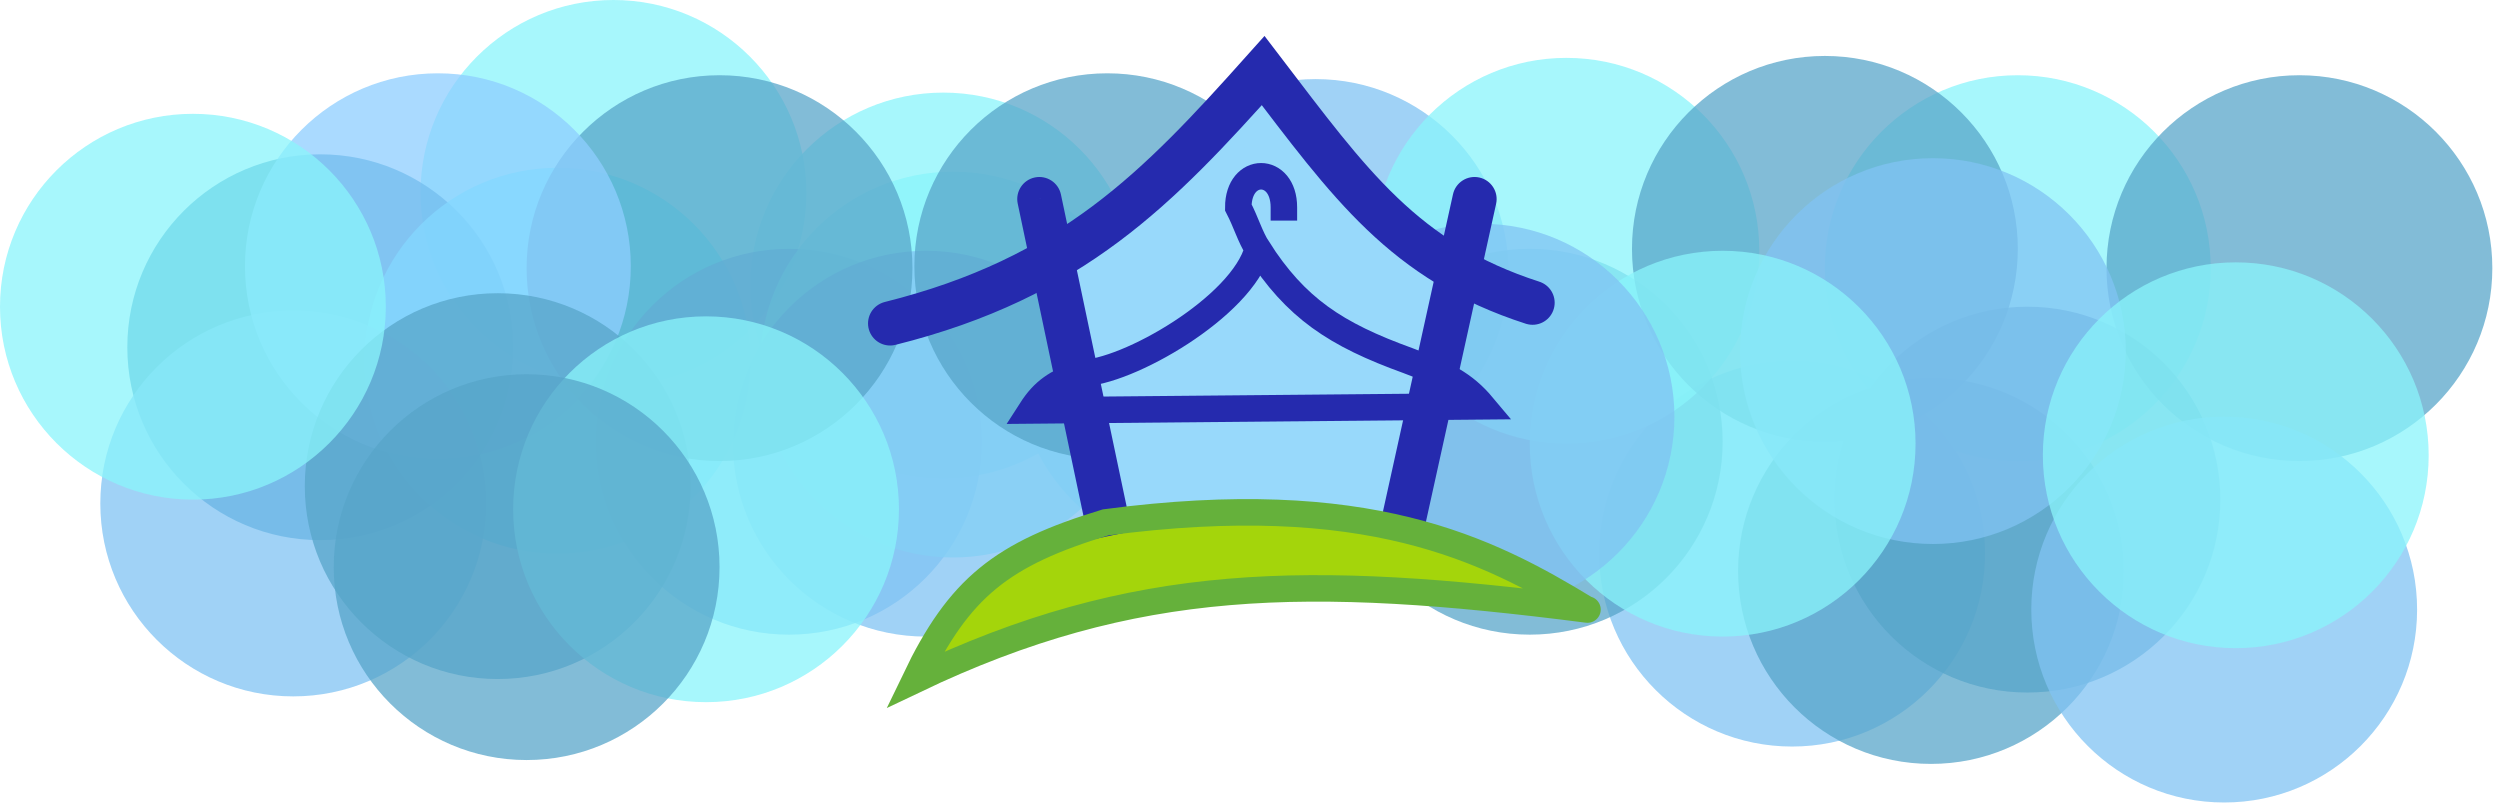<svg width="283" height="91" viewBox="0 0 283 91" fill="none" xmlns="http://www.w3.org/2000/svg">
<circle cx="69.441" cy="21.837" r="21.837" fill="#89F4FB" fill-opacity="0.75"/>
<circle cx="36.249" cy="39.306" r="21.837" fill="#248CBC" fill-opacity="0.75"/>
<circle cx="63.108" cy="40.835" r="21.837" fill="#66F5FF" fill-opacity="0.75"/>
<circle cx="106.782" cy="32.319" r="21.837" fill="#89F4FB" fill-opacity="0.75"/>
<circle cx="89.312" cy="50.006" r="21.837" fill="#80C3F2" fill-opacity="0.75"/>
<circle cx="33.192" cy="56.994" r="21.837" fill="#80C3F2" fill-opacity="0.75"/>
<circle cx="136.917" cy="41.272" r="21.837" fill="#89F4FB" fill-opacity="0.75"/>
<circle cx="107.874" cy="41.272" r="21.837" fill="#89F4FB" fill-opacity="0.75"/>
<circle cx="148.927" cy="30.79" r="21.837" fill="#80C3F2" fill-opacity="0.75"/>
<circle cx="104.817" cy="50.225" r="21.837" fill="#80C3F2" fill-opacity="0.75"/>
<circle cx="202.864" cy="62.672" r="21.837" fill="#80C3F2" fill-opacity="0.75"/>
<circle cx="173.166" cy="50.006" r="21.837" fill="#57A5C9" fill-opacity="0.74"/>
<circle cx="177.315" cy="28.388" r="21.837" fill="#89F4FB" fill-opacity="0.75"/>
<circle cx="228.414" cy="30.353" r="21.837" fill="#89F4FB" fill-opacity="0.75"/>
<circle cx="125.344" cy="30.135" r="21.837" fill="#57A5C9" fill-opacity="0.74"/>
<circle cx="81.452" cy="30.353" r="21.837" fill="#57A5C9" fill-opacity="0.74"/>
<circle cx="49.57" cy="30.135" r="21.837" fill="#8DCDFF" fill-opacity="0.75"/>
<circle cx="206.577" cy="28.17" r="21.837" fill="#57A5C9" fill-opacity="0.74"/>
<circle cx="218.587" cy="64.637" r="21.837" fill="#57A5C9" fill-opacity="0.74"/>
<circle cx="229.505" cy="56.558" r="21.837" fill="#57A5C9" fill-opacity="0.74"/>
<circle cx="260.295" cy="30.353" r="21.837" fill="#57A5C9" fill-opacity="0.74"/>
<circle cx="218.805" cy="39.743" r="21.837" fill="#80C3F2" fill-opacity="0.75"/>
<circle cx="251.779" cy="69.005" r="21.837" fill="#80C3F2" fill-opacity="0.75"/>
<circle cx="253.089" cy="51.535" r="21.837" fill="#89F4FB" fill-opacity="0.75"/>
<circle cx="195.003" cy="50.225" r="21.837" fill="#89F4FB" fill-opacity="0.75"/>
<circle cx="56.339" cy="55.029" r="21.837" fill="#57A5C9" fill-opacity="0.74"/>
<circle cx="79.923" cy="57.649" r="21.837" fill="#89F4FB" fill-opacity="0.75"/>
<circle cx="21.837" cy="34.721" r="21.837" fill="#89F4FB" fill-opacity="0.75"/>
<circle cx="167.707" cy="47.168" r="21.837" fill="#80C3F2" fill-opacity="0.75"/>
<circle cx="59.615" cy="64.2" r="21.837" fill="#57A5C9" fill-opacity="0.74"/>
<ellipse cx="150.028" cy="41.303" rx="11.73" ry="12.199" fill="#98D9FB"/>
<ellipse cx="149.09" cy="48.342" rx="11.73" ry="8.915" fill="#98D9FB"/>
<ellipse cx="148.151" cy="54.91" rx="11.73" ry="8.915" fill="#98D9FB"/>
<ellipse cx="148.151" cy="37.081" rx="15.484" ry="9.853" fill="#98D9FB"/>
<ellipse cx="149.09" cy="33.327" rx="15.484" ry="9.853" fill="#98D9FB"/>
<path d="M159.474 37.403L124.965 59.648L119.282 29.02L159.474 37.403Z" fill="#98D9FB"/>
<ellipse cx="143.459" cy="29.104" rx="16.422" ry="5.63" fill="#98D9FB"/>
<path d="M142.99 9.397L163.307 35.438H122.672L142.99 9.397Z" fill="#98D9FB"/>
<rect x="126.098" y="23.474" width="30.968" height="40.352" fill="#98D9FB"/>
<ellipse cx="134.075" cy="30.512" rx="13.607" ry="6.1" fill="#98D9FB"/>
<ellipse cx="142.521" cy="23.943" rx="13.607" ry="6.1" fill="#98D9FB"/>
<ellipse cx="135.687" cy="19.547" rx="13.875" ry="2.419" transform="rotate(-50.888 135.687 19.547)" fill="#98D9FB"/>
<ellipse cx="119.998" cy="65.784" rx="8.754" ry="4.627" transform="rotate(-22.182 119.998 65.784)" fill="#A4D50B"/>
<ellipse cx="0.869" cy="0.612" rx="0.869" ry="0.612" transform="matrix(0.926 -0.378 -0.378 -0.926 104.038 76.875)" fill="#A4D50B"/>
<ellipse cx="1.652" cy="0.919" rx="1.652" ry="0.919" transform="matrix(0.926 -0.378 -0.378 -0.926 105.209 75.85)" fill="#A4D50B"/>
<ellipse cx="2.488" cy="1.354" rx="2.488" ry="1.354" transform="matrix(0.926 -0.378 -0.378 -0.926 105.538 75.719)" fill="#A4D50B"/>
<ellipse cx="3.648" cy="3.649" rx="3.648" ry="3.649" transform="matrix(0.926 -0.378 -0.378 -0.926 111.962 73.337)" fill="#A4D50B"/>
<ellipse cx="4.156" cy="2.234" rx="4.156" ry="2.234" transform="matrix(0.926 -0.378 -0.378 -0.926 108.079 74.855)" fill="#A4D50B"/>
<ellipse cx="4.156" cy="2.234" rx="4.156" ry="2.234" transform="matrix(0.926 -0.378 -0.378 -0.926 109.956 72.04)" fill="#A4D50B"/>
<ellipse cx="4.156" cy="2.234" rx="4.156" ry="2.234" transform="matrix(0.926 -0.378 -0.378 -0.926 107.14 74.855)" fill="#A4D50B"/>
<ellipse cx="4.156" cy="2.234" rx="4.156" ry="2.234" transform="matrix(0.926 -0.378 -0.378 -0.926 109.017 72.978)" fill="#A4D50B"/>
<ellipse cx="4.156" cy="2.234" rx="4.156" ry="2.234" transform="matrix(0.926 -0.378 -0.378 -0.926 107.14 75.793)" fill="#A4D50B"/>
<ellipse cx="1.213" cy="0.752" rx="1.213" ry="0.752" transform="matrix(0.926 -0.378 -0.378 -0.926 105.083 76.457)" fill="#A4D50B"/>
<ellipse cx="132.198" cy="62.969" rx="8.754" ry="4.627" transform="rotate(-10.065 132.198 62.969)" fill="#A4D50B"/>
<ellipse cx="138.225" cy="62.337" rx="8.754" ry="4.064" transform="rotate(6.858 138.225 62.337)" fill="#A4D50B"/>
<ellipse cx="136.214" cy="63.275" rx="8.754" ry="4.064" transform="rotate(6.858 136.214 63.275)" fill="#A4D50B"/>
<ellipse cx="146.536" cy="62.337" rx="8.754" ry="4.064" transform="rotate(6.858 146.536 62.337)" fill="#A4D50B"/>
<ellipse cx="140.906" cy="62.337" rx="8.754" ry="4.064" transform="rotate(6.858 140.906 62.337)" fill="#A4D50B"/>
<ellipse cx="150.897" cy="61.949" rx="8.464" ry="3.708" transform="rotate(6.858 150.897 61.949)" fill="#A4D50B"/>
<ellipse cx="157.066" cy="63.284" rx="8.114" ry="3.266" transform="rotate(6.858 157.066 63.284)" fill="#A4D50B"/>
<ellipse cx="162.677" cy="64.448" rx="8.114" ry="3.1" transform="rotate(6.858 162.677 64.448)" fill="#A4D50B"/>
<ellipse cx="168.819" cy="66.171" rx="5.969" ry="1.645" transform="rotate(6.858 168.819 66.171)" fill="#A4D50B"/>
<ellipse cx="167.88" cy="65.233" rx="5.969" ry="1.645" transform="rotate(6.858 167.88 65.233)" fill="#A4D50B"/>
<ellipse cx="172.541" cy="67.367" rx="5.969" ry="0.803" transform="rotate(6.858 172.541 67.367)" fill="#A4D50B"/>
<ellipse cx="169.657" cy="66.273" rx="5.969" ry="0.803" transform="rotate(6.858 169.657 66.273)" fill="#A4D50B"/>
<ellipse cx="153.713" cy="62.887" rx="8.464" ry="3.708" transform="rotate(6.858 153.713 62.887)" fill="#A4D50B"/>
<ellipse cx="125.902" cy="63.984" rx="9.493" ry="4.796" transform="rotate(-10.065 125.902 63.984)" fill="#A4D50B"/>
<path d="M100.761 36.612C121.406 31.45 131.122 21.26 142.99 7.99C152.804 20.84 158.943 29.573 173.488 34.266" stroke="#252AAE" stroke-width="5" stroke-linecap="round"/>
<path d="M120.099 22.02C119.815 20.669 118.489 19.805 117.138 20.089C115.787 20.373 114.922 21.699 115.206 23.05L120.099 22.02ZM122.714 58.71L123.229 61.157L128.122 60.126L127.607 57.68L122.714 58.71ZM117.653 22.535L115.206 23.05L122.714 58.71L125.16 58.195L127.607 57.68L120.099 22.02L117.653 22.535Z" fill="#252AAE"/>
<path d="M164.478 21.996C164.775 20.648 166.11 19.797 167.458 20.094C168.806 20.392 169.658 21.726 169.36 23.074L164.478 21.996ZM161.384 59.203L160.845 61.645L155.962 60.566L156.501 58.125L161.384 59.203ZM166.919 22.535L169.36 23.074L161.384 59.203L158.942 58.664L156.501 58.125L164.478 21.996L166.919 22.535Z" fill="#252AAE"/>
<path d="M145.336 23.474C145.336 18.782 140.175 18.782 140.175 23.474C141.081 25.22 141.494 26.773 142.385 28.166M142.385 28.166C146.666 34.859 151.143 37.846 159.412 40.834C163.617 42.419 165.711 43.432 167.858 45.995L116.714 46.465C118.192 44.166 119.565 43.367 122.345 42.242C127.506 42.242 140.644 34.735 142.385 28.166Z" stroke="#252AAE" stroke-width="3" stroke-linecap="square"/>
<path d="M179.588 68.987C148.082 64.953 128.441 65.091 103.577 76.963C108.582 66.528 113.381 62.699 125.16 59.133C154.76 55.222 168.327 62.131 179.588 68.987ZM179.588 68.987C180.054 69.046 179.116 68.925 179.588 68.987Z" stroke="#65B13B" stroke-width="3" stroke-linecap="square"/>
<path d="M181.156 69.397L178.545 69.305L178.916 68.052L181.156 69.397Z" fill="#65B13B"/>
</svg>
